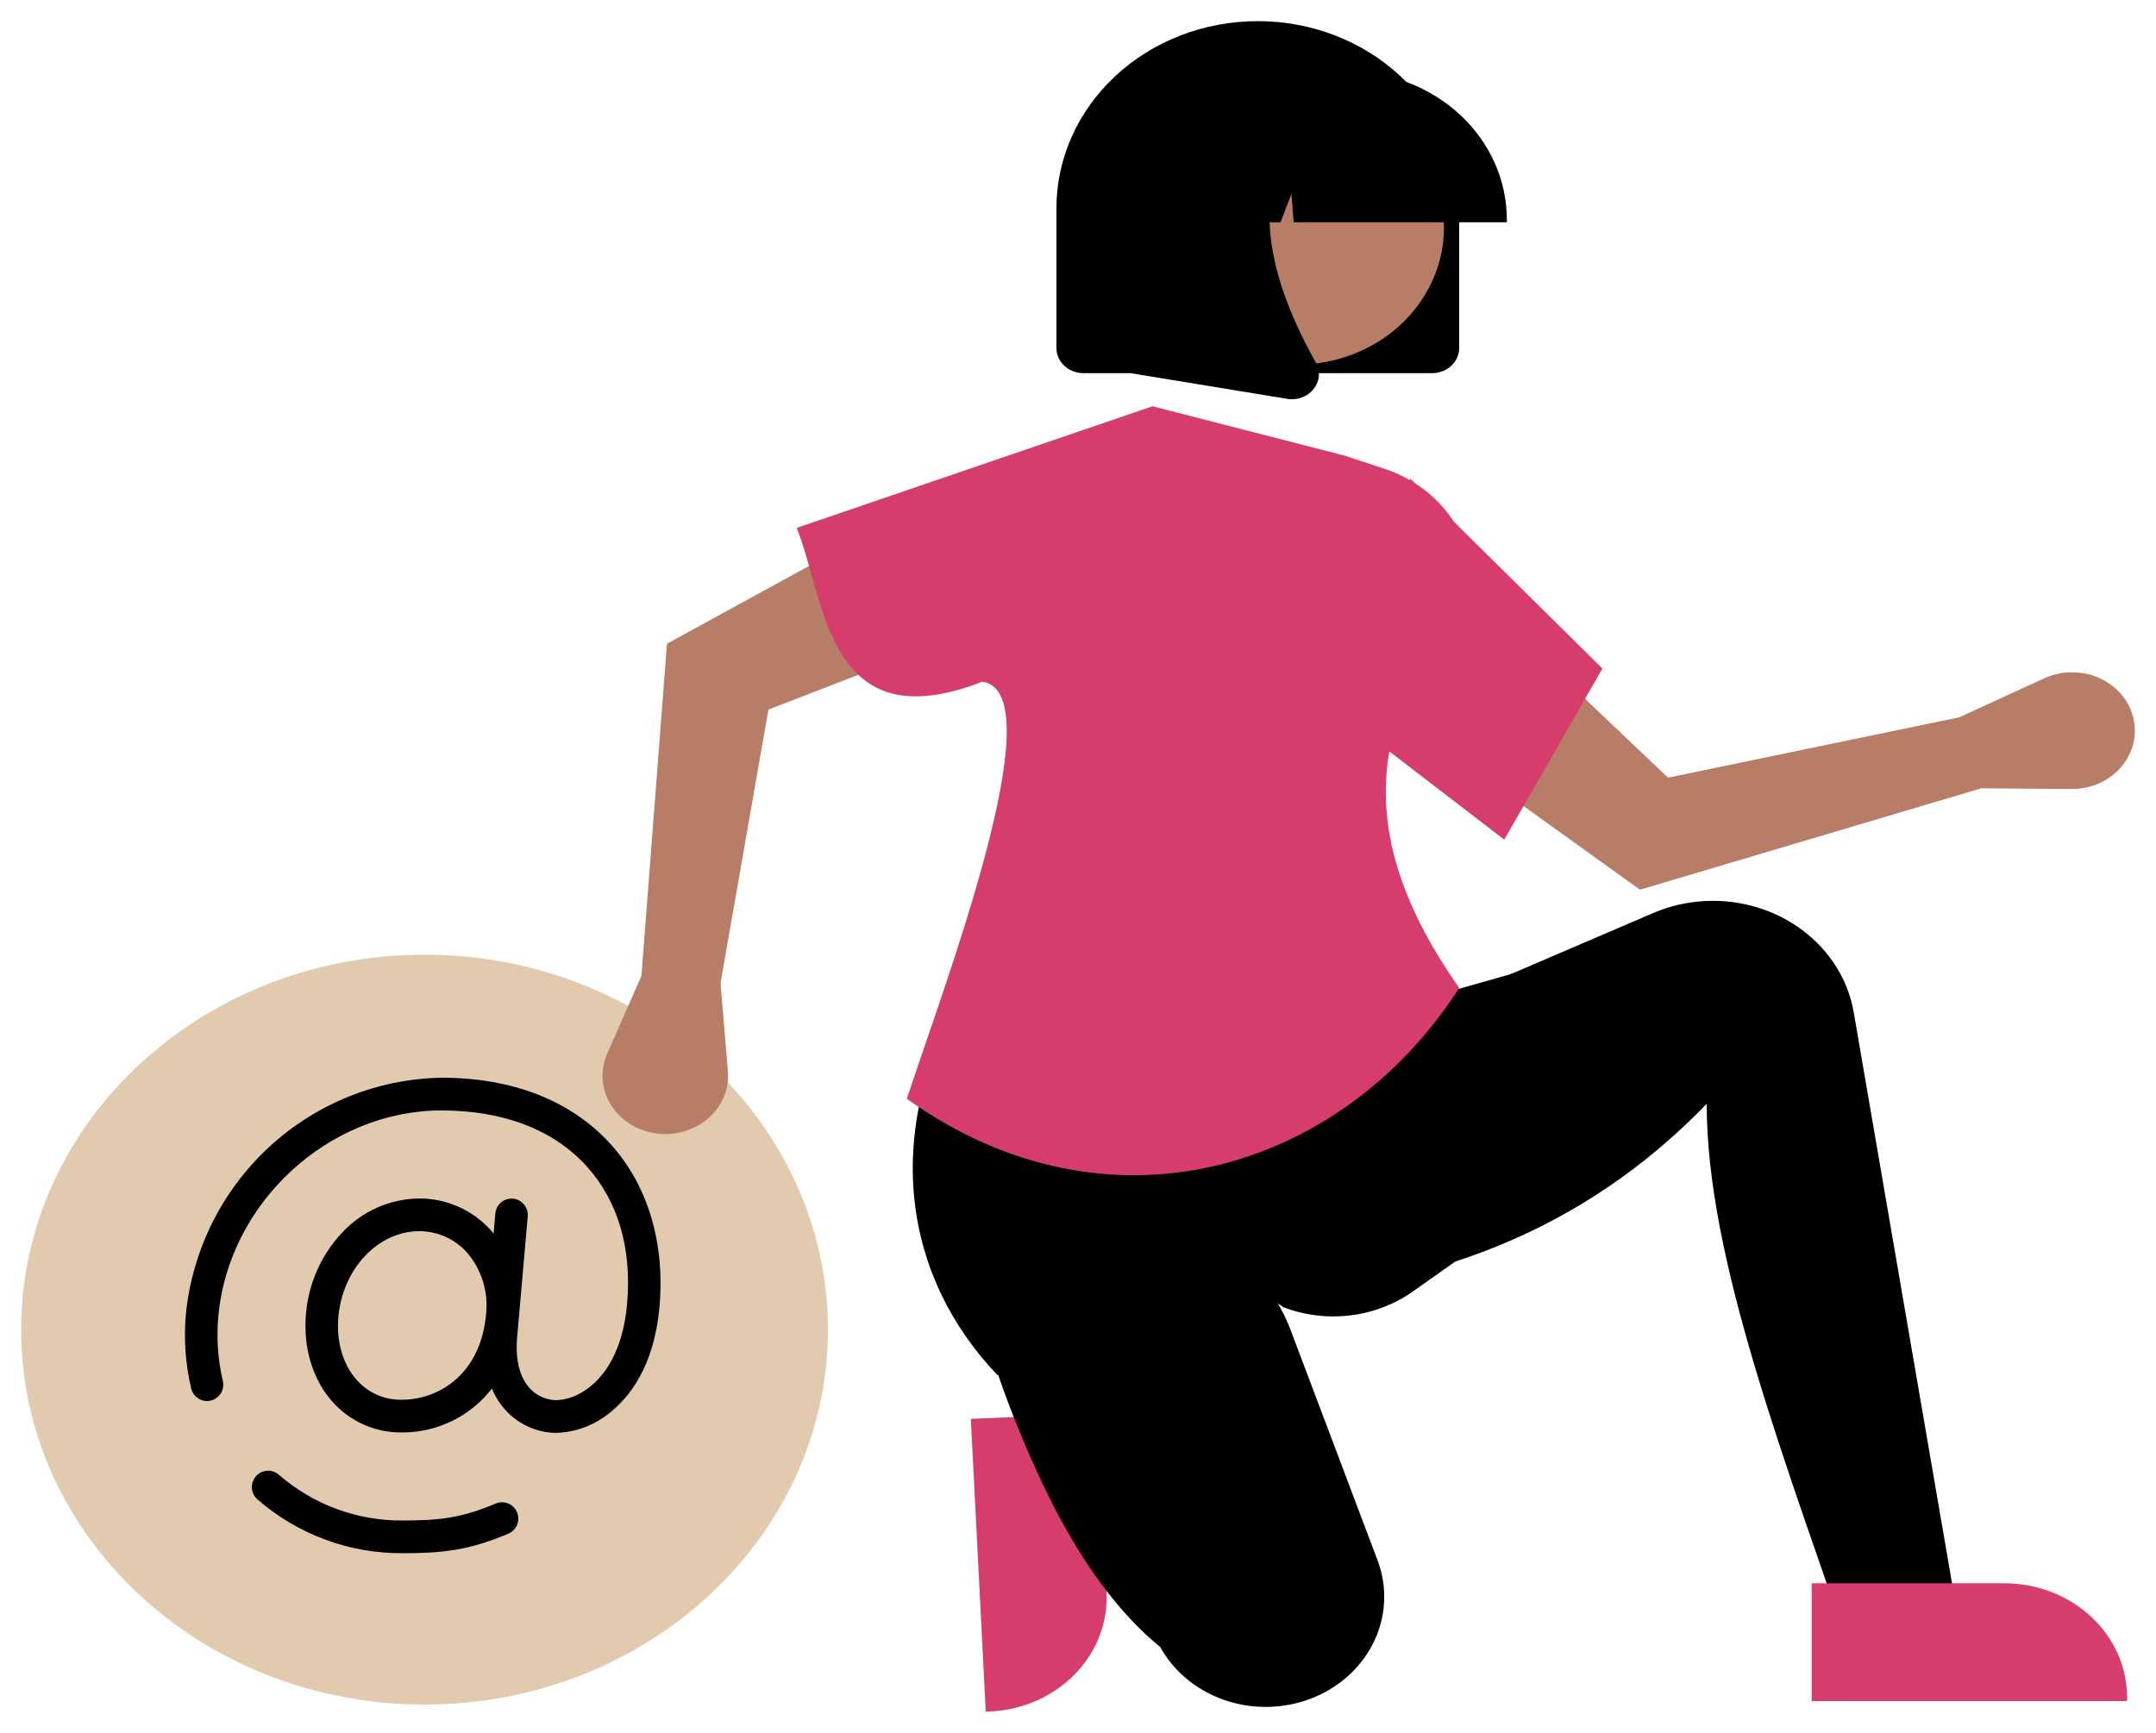 <svg width="408" height="328" viewBox="0 0 408 328" fill="none" xmlns="http://www.w3.org/2000/svg">
<g filter="url(#filter0_d_106_12)">
<path d="M207.674 263.521L209.401 297.371L209.401 297.372C209.693 303.093 207.528 308.688 203.383 312.925C199.238 317.162 193.452 319.695 187.298 319.967L186.544 320L183.716 264.578L207.674 263.521Z" fill="#D73D6C"/>
<path d="M80.337 318.648C122.496 318.648 156.674 286.874 156.674 247.678C156.674 208.482 122.496 176.708 80.337 176.708C38.177 176.708 4 208.482 4 247.678C4 286.874 38.177 318.648 80.337 318.648Z" fill="#E2CAAE"/>
<path d="M374.938 145.215L392.019 145.346C393.747 145.359 395.458 145.022 397.031 144.357C398.605 143.693 400.004 142.717 401.13 141.498C402.256 140.28 403.083 138.847 403.553 137.301C404.022 135.754 404.124 134.131 403.849 132.545V132.545C403.554 130.837 402.832 129.218 401.741 127.818C400.65 126.417 399.22 125.274 397.567 124.481C395.914 123.688 394.084 123.266 392.224 123.251C390.364 123.235 388.526 123.626 386.858 124.391L370.75 131.78L315.657 143.203L292.055 120.768L278.497 141.527L310.347 164.404L374.938 145.215Z" fill="#B77D67"/>
<path d="M371.737 309.279L351.613 312.877C337.867 272.594 322.974 234.446 322.975 204.94C303.523 225.068 279.4 236.584 250.994 240.2L254.09 195.586L277.31 184.073L312.847 168.824C315.959 167.489 319.315 166.717 322.737 166.549V166.549C329.391 166.224 335.938 168.198 341.12 172.092C346.301 175.985 349.75 181.523 350.802 187.639L371.737 309.279Z" fill="black"/>
<path d="M275.375 234.803L267.354 240.47C263.905 242.907 259.831 244.463 255.535 244.984C251.24 245.504 246.873 244.971 242.867 243.438C219.894 227.429 203.573 232.152 188.781 256.316C171.038 237.699 166.661 210.811 182.496 182.993L270.344 184.792L288.146 179.755L275.375 234.803Z" fill="black"/>
<path d="M246.118 318.174C241.084 319.614 235.666 319.361 230.813 317.46C225.959 315.559 221.98 312.131 219.572 307.776C211.678 301.311 205.016 292.055 199.239 280.8C195.093 272.543 191.534 264.043 188.583 255.354C184.585 243.875 191.27 231.334 203.712 227.899C204.082 227.797 204.456 227.701 204.835 227.611C221.444 223.646 238.501 232.552 244.178 247.596L260.687 291.338C261.662 293.922 262.081 296.66 261.918 299.394C261.755 302.128 261.015 304.806 259.739 307.275C258.463 309.743 256.677 311.953 254.483 313.78C252.288 315.607 249.728 317.013 246.948 317.92C246.673 318.01 246.397 318.094 246.118 318.174Z" fill="black"/>
<path opacity="0.2" d="M196.427 275.819C196.427 275.819 215.777 295.967 219.647 307.48Z" fill="black"/>
<path d="M121.381 180.732L114.905 195.426C114.25 196.913 113.951 198.515 114.03 200.12C114.11 201.725 114.564 203.295 115.363 204.72C116.162 206.145 117.285 207.391 118.655 208.371C120.024 209.351 121.608 210.041 123.294 210.394V210.394C125.109 210.773 126.994 210.752 128.798 210.33C130.602 209.909 132.274 209.099 133.681 207.967C135.087 206.835 136.188 205.412 136.894 203.812C137.601 202.213 137.894 200.481 137.749 198.757L136.354 182.108L145.415 130.311L176.587 118.273L160.893 98.858L126.215 117.851L121.381 180.732Z" fill="#B77D67"/>
<path d="M276.149 182.993C253.91 217.722 209.577 231.169 171.605 203.975C178.285 183.571 199.85 127.18 185.918 125.021C156.338 136.554 156.295 109.476 150.762 95.924L218.099 72.898L254.477 82.252L261.934 84.712C266.787 86.313 270.996 89.257 273.995 93.149C276.995 97.04 278.64 101.692 278.711 106.479C263.43 127.004 252.118 148.898 276.149 182.993Z" fill="#D73D6C"/>
<path d="M284.662 154.93L257.959 134.422L266.86 86.57L303.238 122.549L284.662 154.93Z" fill="#D73D6C"/>
<path d="M271.021 66.633H205.037C203.68 66.632 202.379 66.13 201.419 65.237C200.459 64.345 199.919 63.135 199.918 61.873V35.432C199.918 26.035 203.933 17.023 211.08 10.378C218.227 3.733 227.921 0 238.029 0C248.137 0 257.83 3.733 264.977 10.378C272.125 17.023 276.14 26.035 276.14 35.432V61.873C276.138 63.135 275.599 64.345 274.639 65.237C273.679 66.13 272.378 66.632 271.021 66.633V66.633Z" fill="black"/>
<path d="M269.831 51.523C277.233 38.934 272.257 23.151 258.716 16.269C245.175 9.387 228.198 14.014 220.796 26.603C213.394 39.191 218.37 54.975 231.911 61.857C245.452 68.738 262.429 64.112 269.831 51.523Z" fill="#B77D67"/>
<path d="M285.156 38.076H244.809L244.395 32.691L242.326 38.076H236.113L235.294 27.402L231.193 38.076H219.172V37.547C219.181 30.116 222.36 22.992 228.012 17.738C233.664 12.483 241.327 9.527 249.32 9.519H255.008C263.001 9.527 270.664 12.483 276.316 17.738C281.968 22.992 285.147 30.116 285.156 37.547V38.076Z" fill="black"/>
<path d="M244.479 71.569C244.175 71.569 243.872 71.544 243.573 71.494L214.029 66.648V21.253H246.551L245.746 22.126C234.543 34.273 242.983 53.969 249.011 64.628C249.455 65.409 249.654 66.29 249.583 67.171C249.512 68.052 249.175 68.896 248.61 69.606C248.138 70.214 247.517 70.709 246.799 71.05C246.08 71.391 245.285 71.569 244.479 71.569V71.569Z" fill="black"/>
<path d="M342.842 295.693L379.293 295.692H379.294C385.455 295.692 391.363 297.968 395.719 302.017C400.076 306.067 402.523 311.56 402.524 317.288V317.989L342.843 317.991L342.842 295.693Z" fill="#D73D6C"/>
<path d="M75.987 267.142C73.556 267.164 71.147 266.671 68.918 265.695C66.688 264.719 64.688 263.282 63.047 261.478C59.214 257.268 57.339 251.163 57.902 244.728C58.37 238.992 60.759 233.585 64.679 229.392C66.549 227.357 68.813 225.727 71.331 224.603C73.85 223.48 76.57 222.885 79.325 222.857C81.877 222.846 84.403 223.375 86.739 224.41C89.075 225.446 91.167 226.964 92.881 228.867C94.834 231.088 96.308 233.693 97.21 236.517C98.111 239.34 98.421 242.321 98.12 245.271V245.271C97.546 251.811 95.021 257.366 90.816 261.334C86.791 265.102 81.486 267.179 75.987 267.142V267.142ZM79.325 229.047C71.546 229.047 64.829 236.174 64.033 245.271C63.621 249.981 64.915 254.365 67.586 257.297C68.647 258.472 69.945 259.406 71.394 260.037C72.843 260.667 74.409 260.979 75.987 260.952C83.244 260.952 91.006 255.935 91.989 244.727V244.727C92.216 242.633 92.009 240.514 91.381 238.503C90.753 236.493 89.719 234.635 88.342 233.047C87.202 231.781 85.81 230.771 84.257 230.082C82.703 229.393 81.023 229.04 79.325 229.047V229.047Z" fill="black"/>
<path d="M105.238 267.223C104.552 267.225 103.867 267.166 103.192 267.047C101.415 266.738 99.719 266.07 98.208 265.081C96.696 264.093 95.4 262.805 94.399 261.297C92.213 258.023 91.29 253.635 91.729 248.609L93.737 225.692C93.81 224.876 94.202 224.122 94.827 223.596C95.453 223.07 96.26 222.815 97.072 222.887C97.884 222.959 98.634 223.352 99.158 223.979C99.683 224.607 99.938 225.419 99.868 226.236L97.86 249.152C97.285 255.722 99.68 260.134 104.266 260.951C105.84 261.232 108.668 260.797 111.458 258.646C114.308 256.45 117.874 251.911 118.675 242.759C119.595 232.259 116.927 223.246 110.961 216.692C104.705 209.822 95.236 206.19 83.577 206.19C62.146 206.19 43.184 223.721 41.309 245.269C40.942 249.323 41.232 253.41 42.168 257.371C42.359 258.169 42.227 259.011 41.801 259.711C41.375 260.411 40.69 260.913 39.896 261.105C39.103 261.297 38.266 261.164 37.57 260.736C36.874 260.307 36.375 259.618 36.184 258.82C35.092 254.209 34.752 249.45 35.178 244.729C36.403 232.608 42.007 221.359 50.927 213.115C59.848 204.871 71.465 200.205 83.577 200C97.008 200 108.047 204.326 115.5 212.512C122.561 220.267 125.866 231.202 124.806 243.302C123.808 254.697 119.032 260.608 115.202 263.56C112.361 265.831 108.866 267.116 105.238 267.223Z" fill="black"/>
<path d="M76.235 289.999C66.134 290.08 56.35 286.457 48.712 279.808C48.409 279.54 48.16 279.214 47.981 278.849C47.803 278.484 47.697 278.088 47.671 277.682C47.645 277.276 47.699 276.869 47.829 276.484C47.96 276.099 48.164 275.743 48.431 275.438C48.698 275.132 49.023 274.883 49.386 274.703C49.748 274.524 50.143 274.419 50.547 274.393C50.95 274.367 51.355 274.421 51.738 274.553C52.12 274.685 52.473 274.891 52.777 275.16C59.291 280.814 67.63 283.889 76.235 283.808C83.134 283.808 87.309 283.345 93.81 280.598C94.182 280.44 94.582 280.358 94.987 280.356C95.391 280.354 95.791 280.431 96.166 280.585C96.54 280.739 96.88 280.965 97.168 281.251C97.455 281.537 97.683 281.877 97.84 282.252C97.996 282.627 98.078 283.029 98.08 283.435C98.082 283.842 98.004 284.245 97.852 284.621C97.699 284.998 97.474 285.34 97.189 285.629C96.905 285.918 96.567 286.147 96.194 286.305C88.761 289.446 83.836 289.999 76.235 289.999Z" fill="black"/>
</g>
<defs>
<filter id="filter0_d_106_12" x="0" y="0" width="408" height="328" filterUnits="userSpaceOnUse" color-interpolation-filters="sRGB">
<feFlood flood-opacity="0" result="BackgroundImageFix"/>
<feColorMatrix in="SourceAlpha" type="matrix" values="0 0 0 0 0 0 0 0 0 0 0 0 0 0 0 0 0 0 127 0" result="hardAlpha"/>
<feOffset dy="4"/>
<feGaussianBlur stdDeviation="2"/>
<feComposite in2="hardAlpha" operator="out"/>
<feColorMatrix type="matrix" values="0 0 0 0 0 0 0 0 0 0 0 0 0 0 0 0 0 0 0.25 0"/>
<feBlend mode="normal" in2="BackgroundImageFix" result="effect1_dropShadow_106_12"/>
<feBlend mode="normal" in="SourceGraphic" in2="effect1_dropShadow_106_12" result="shape"/>
</filter>
</defs>
</svg>
